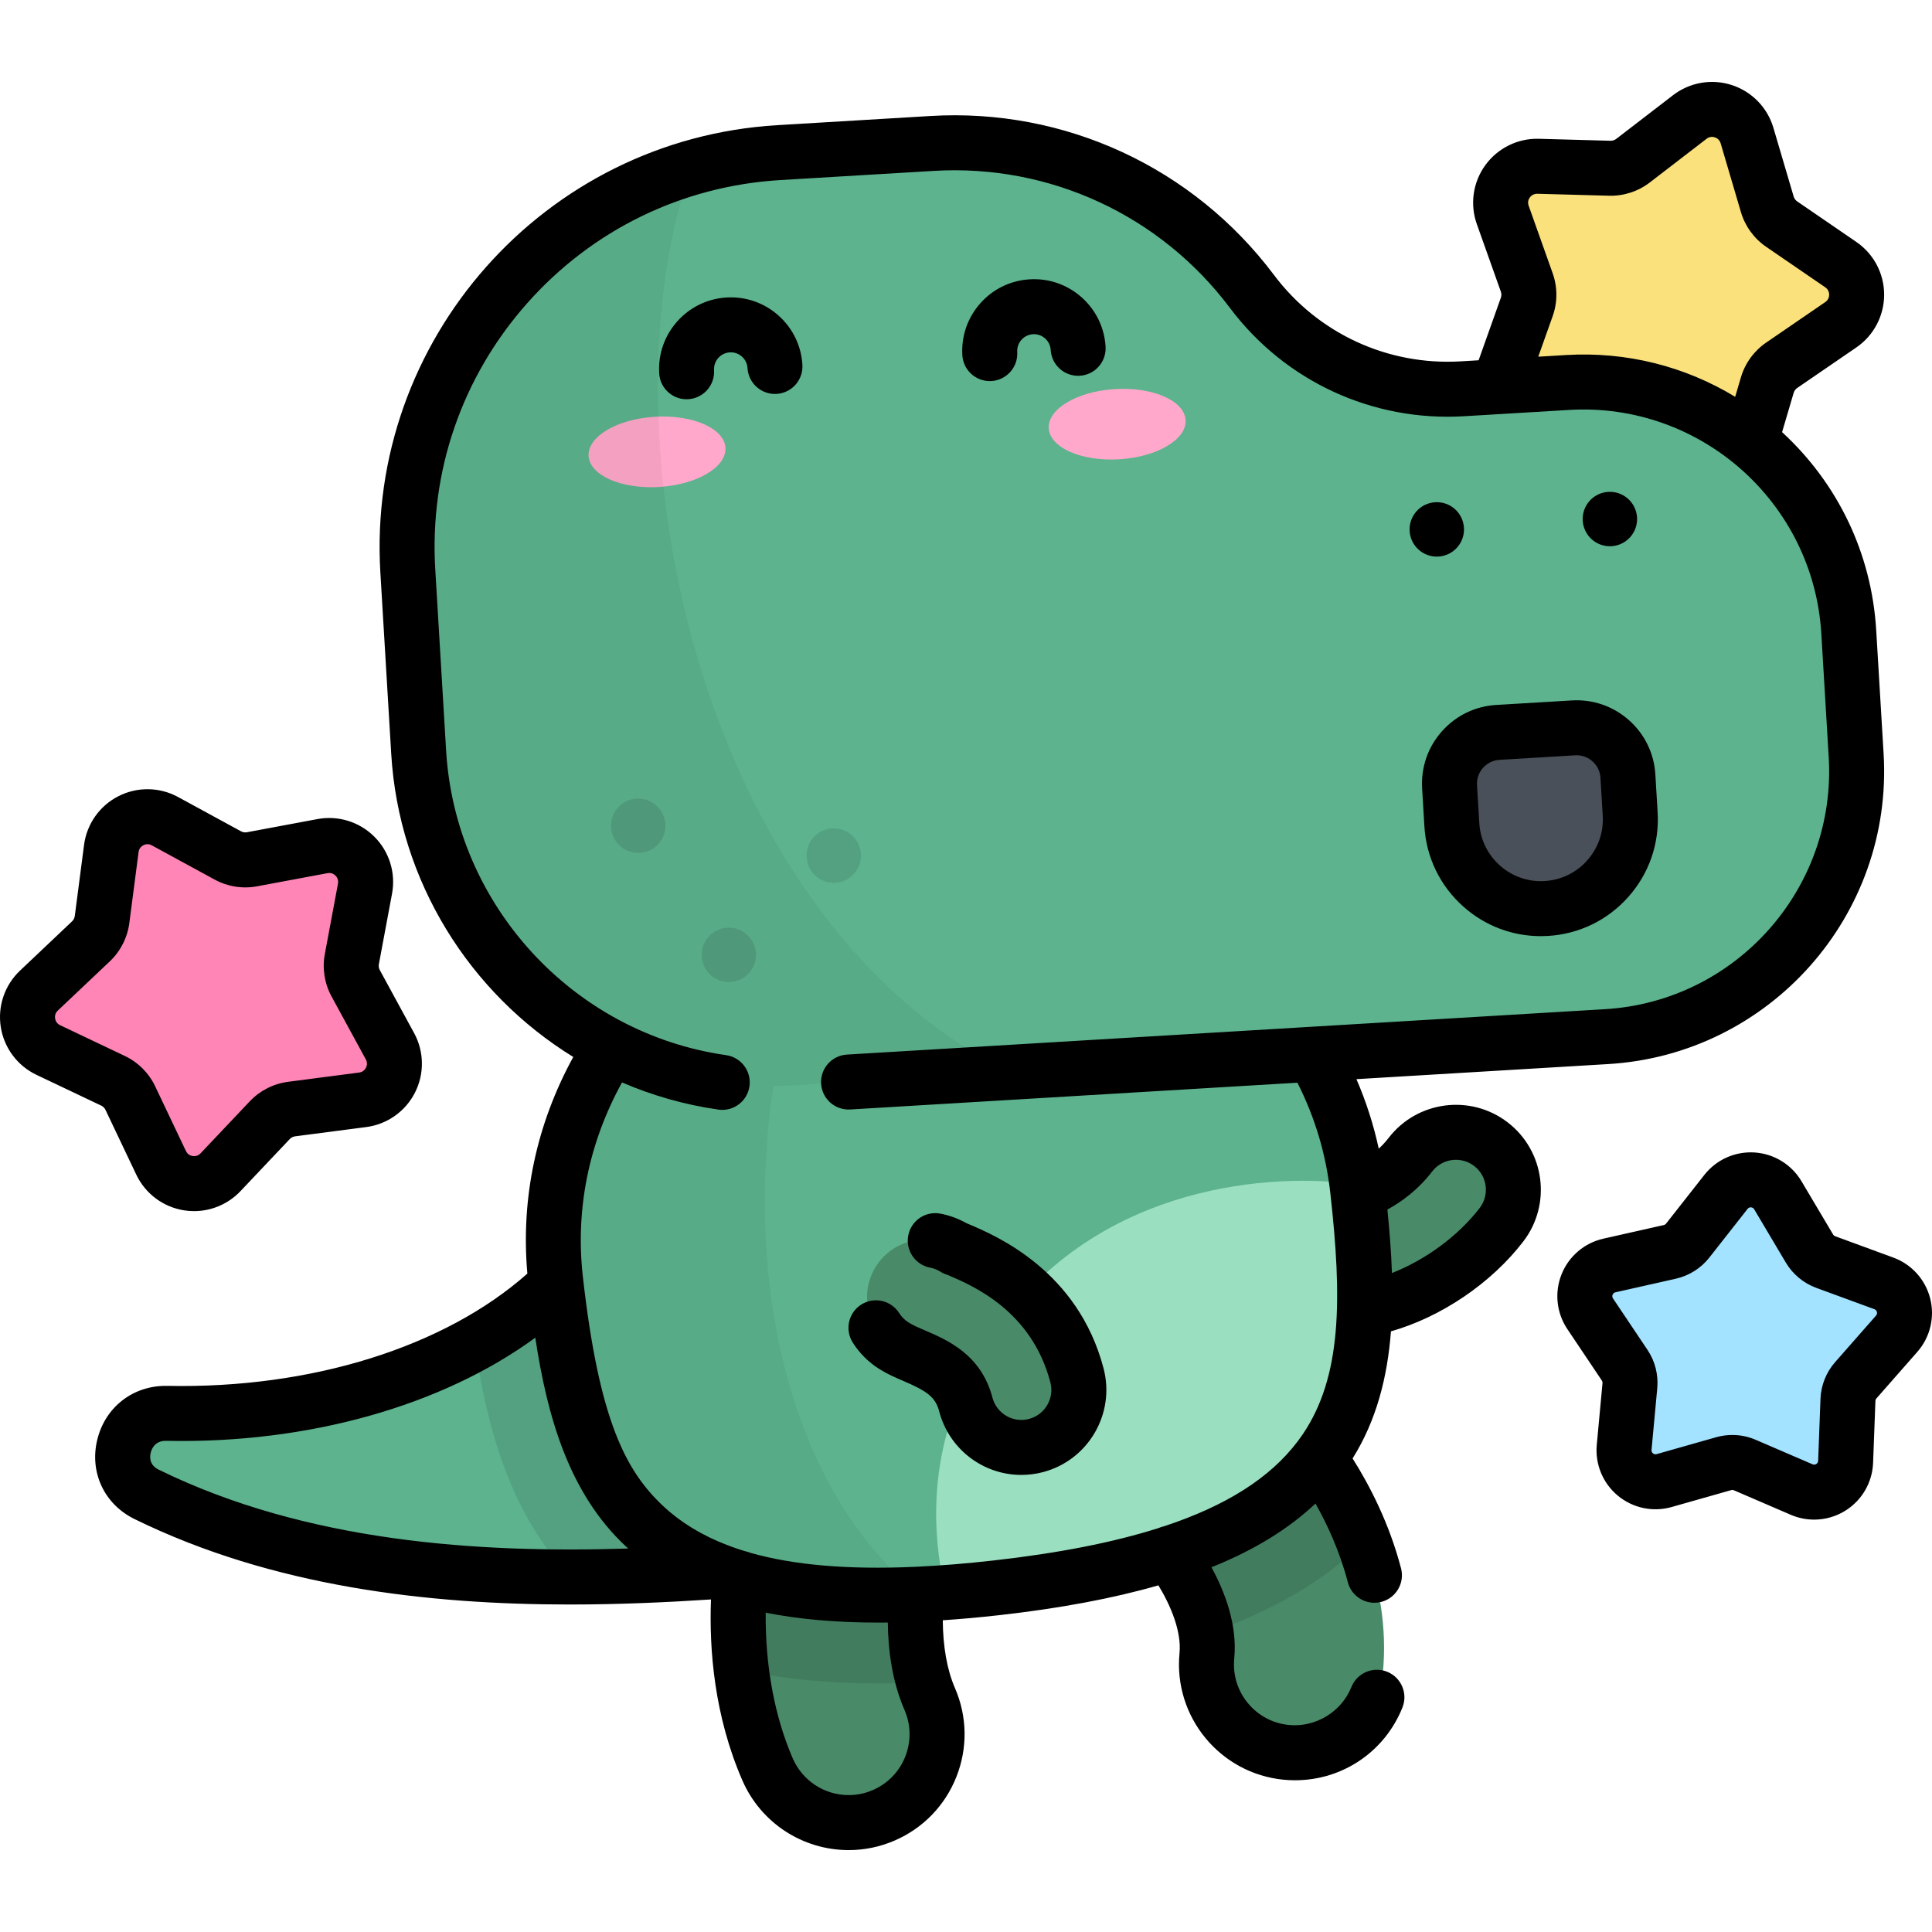 <?xml version="1.0" encoding="iso-8859-1"?>
<!-- Generator: Adobe Illustrator 19.0.0, SVG Export Plug-In . SVG Version: 6.00 Build 0)  -->
<svg version="1.1" id="Capa_1" xmlns="http://www.w3.org/2000/svg" xmlns:xlink="http://www.w3.org/1999/xlink" x="0px" y="0px"
	 viewBox="0 0 512 512" style="enable-background:new 0 0 512 512;" xml:space="preserve">
<path style="fill:#FAE17C;" d="M404.609,74.86l-6.366-17.902c-2.274-6.396,2.583-13.082,9.369-12.895l18.993,0.523
	c2.221,0.061,4.396-0.645,6.158-2l15.058-11.587c5.38-4.14,13.24-1.586,15.159,4.926l5.373,18.224
	c0.629,2.132,1.972,3.981,3.806,5.238l15.673,10.741c5.6,3.838,5.6,12.102,0,15.939l-15.673,10.741
	c-1.833,1.256-3.177,3.106-3.806,5.238l-5.373,18.224c-1.92,6.511-9.779,9.065-15.159,4.926l-15.058-11.587
	c-1.761-1.355-3.936-2.062-6.158-2l-18.993,0.523c-6.786,0.187-11.643-6.499-9.369-12.895l6.366-17.902
	C405.353,79.24,405.353,76.953,404.609,74.86z"/>
<path style="fill:#FF85B6;" d="M29.96,286.424l-17.159-8.157c-6.131-2.915-7.424-11.077-2.494-15.743l13.799-13.06
	c1.614-1.527,2.652-3.565,2.939-5.769l2.455-18.84c0.877-6.732,8.241-10.484,14.202-7.236l16.685,9.088
	c1.952,1.063,4.21,1.42,6.395,1.012l18.677-3.487c6.674-1.246,12.516,4.597,11.271,11.271l-3.487,18.677
	c-0.408,2.185-0.051,4.443,1.012,6.395l9.088,16.685c3.247,5.961-0.504,13.325-7.236,14.202l-18.84,2.455
	c-2.203,0.288-4.241,1.325-5.769,2.939l-13.06,13.799c-4.666,4.931-12.828,3.637-15.743-2.493l-8.157-17.159
	C33.584,288.995,31.967,287.378,29.96,286.424z"/>
<path style="fill:#A3E3FF;" d="M456.803,387.885l-15.793,4.483c-5.643,1.601-11.135-2.962-10.592-8.803l1.519-16.347
	c0.178-1.912-0.31-3.827-1.379-5.422l-9.143-13.636c-3.267-4.872-0.623-11.505,5.1-12.794l16.016-3.607
	c1.873-0.422,3.544-1.477,4.73-2.987l10.143-12.91c3.624-4.613,10.749-4.148,13.743,0.897l8.381,14.118
	c0.98,1.652,2.5,2.915,4.302,3.576l15.412,5.657c5.507,2.021,7.266,8.942,3.395,13.348l-10.837,12.333
	c-1.268,1.443-1.999,3.278-2.071,5.197l-0.618,16.405c-0.221,5.861-6.259,9.674-11.646,7.354l-15.077-6.496
	C460.622,387.49,458.651,387.362,456.803,387.885z"/>
<path style="fill:#498A68;" d="M355.635,347.492c-4.391,0-8.359-0.924-11.533-2.911c-7.128-4.461-9.29-13.856-4.829-20.984
	c3.688-5.893,10.745-8.392,17.112-6.56c3.339-0.498,11.589-3.477,17.372-11.014c5.12-6.672,14.677-7.93,21.35-2.81
	c6.671,5.12,7.929,14.678,2.81,21.35C387.268,338.437,369.38,347.492,355.635,347.492z"/>
<path style="fill:#5CB38E;" d="M254.474,410.185c-70.608,7.954-151.864,17.107-215.627-14.17
	c-10.911-5.352-6.792-21.711,5.358-21.461c47.816,0.982,86.034-15.466,106.409-37.433L254.474,410.185z"/>
<path style="opacity:0.1;enable-background:new    ;" d="M125.784,356.146c3.328,22.46,9.324,44.578,25.332,61.728
	c34.861,0.028,70.278-3.962,103.358-7.688l-103.86-73.064C144.083,344.162,135.711,350.632,125.784,356.146z"/>
<g>
	<path style="fill:#498A68;" d="M224.911,483.005c-9.047,0-17.663-5.271-21.497-14.097c-14.595-33.597-6.449-76.351,5.815-92.213
		c7.913-10.236,22.625-12.115,32.86-4.204c10.056,7.775,12.049,22.113,4.609,32.32c-2.951,5.583-7.466,28.966-0.314,45.43
		c5.155,11.865-0.286,25.663-12.152,30.818C231.193,482.38,228.026,483.005,224.911,483.005z M246.302,405.338
		c-0.004,0.004-0.007,0.009-0.01,0.013C246.296,405.347,246.299,405.343,246.302,405.338z M246.809,404.61L246.809,404.61
		L246.809,404.61z"/>
	<path style="fill:#498A68;" d="M343.181,464.502c-0.761,0-1.528-0.037-2.3-0.112c-12.876-1.255-22.297-12.711-21.043-25.587
		c1.42-14.576-12.485-32.809-18.787-35.995c-12.187-2.566-20.309-14.3-18.271-26.714c2.095-12.766,14.145-21.417,26.91-19.321
		c20.26,3.326,35.379,22.839,40.938,31.073c6.934,10.272,18.213,31.14,15.839,55.499
		C365.288,455.451,355.094,464.502,343.181,464.502z M302.087,403.004c0.005,0.001,0.01,0.002,0.015,0.002
		C302.096,403.006,302.091,403.005,302.087,403.004z"/>
</g>
<path style="opacity:0.1;enable-background:new    ;" d="M361.394,408.557c-3.306-8.745-7.513-15.892-10.765-20.708
	c-5.56-8.235-20.678-27.747-40.938-31.073c-12.765-2.096-24.815,6.555-26.91,19.321c-2.037,12.413,6.085,24.148,18.271,26.714
	c5.489,2.775,16.746,16.968,18.618,30.216C337.323,426.98,351.081,418.898,361.394,408.557z"/>
<path style="opacity:0.1;enable-background:new    ;" d="M244.794,445.848c-4.79-15.968-0.792-35.934,1.904-41.036
	c7.44-10.207,5.447-24.544-4.609-32.32c-10.234-7.912-24.946-6.032-32.86,4.204c-9.189,11.884-16.064,38.863-12.797,65.776
	c10.804,2.45,22.904,3.669,36.374,3.669C236.647,446.14,240.649,446.042,244.794,445.848z"/>
<path style="fill:#5CB38E;" d="M359.767,315.153c6.122,54.343,3.17,94.496-95.723,105.637
	c-98.894,11.141-110.705-27.35-116.826-81.693c-6.122-54.343,36.497-103.757,95.191-110.368
	C301.102,222.117,353.646,260.81,359.767,315.153z"/>
<path style="fill:#9BDFC1;" d="M359.767,315.153c-0.049-0.433-0.109-0.862-0.163-1.293c-22.775-3.187-66.867,0.107-93.764,36.019
	c-19.6,26.17-19.945,52.067-15.263,72.161c4.3-0.309,8.785-0.724,13.466-1.251C362.937,409.649,365.889,369.496,359.767,315.153z"/>
<path style="opacity:0.05;enable-background:new    ;" d="M222.433,232.779c-48.061,14.253-80.618,58.363-75.216,106.317
	c5.668,50.319,16.227,87.04,96.268,83.359C194.33,382.651,192.448,289.244,222.433,232.779z"/>
<path style="fill:#5CB38E;" d="M331.789,77.242L331.789,77.242c-19.881-26.476-51.719-41.211-84.769-39.232l-40.627,2.433
	c-57.759,3.459-101.778,53.086-98.319,110.846l2.88,48.084c3.105,51.839,47.645,91.346,99.483,88.241l215.362-12.897
	c38.834-2.326,68.429-35.692,66.103-74.525l-1.96-32.725c-2.326-38.834-35.692-68.429-74.525-66.103l-27.899,1.671
	C365.79,104.334,344.859,94.648,331.789,77.242z"/>
<g style="opacity:0.1;">
	<circle cx="169.136" cy="218.83" r="7.211"/>
	<circle cx="220.958" cy="226.738" r="7.211"/>
	<circle cx="193.152" cy="253.048" r="7.211"/>
</g>
<g>
	
		<ellipse transform="matrix(-0.06 -0.998 0.998 -0.06 65.068 300.762)" style="fill:#FFA8CB;" cx="174.176" cy="119.737" rx="9.324" ry="18.174"/>
	
		<ellipse transform="matrix(0.06 0.998 -0.998 0.06 390.528 -189.721)" style="fill:#FFA8CB;" cx="295.978" cy="112.451" rx="9.324" ry="18.174"/>
</g>
<path style="opacity:0.05;enable-background:new    ;" d="M183.314,44.429c-45.943,13.356-78.222,57.087-75.241,106.86l2.88,48.084
	c3.105,51.839,47.645,91.346,99.483,88.241l56.956-3.411C181.554,240.908,159.549,109.085,183.314,44.429z"/>
<path style="fill:#495059;" d="M409.799,240.758L409.799,240.758c-13.052,0.781-24.265-9.166-25.047-22.216l-0.6-10.03
	c-0.45-7.512,5.275-13.966,12.787-14.416l20.06-1.202c7.512-0.45,13.966,5.275,14.417,12.787l0.6,10.03
	C432.797,228.762,422.851,239.976,409.799,240.758z"/>
<path style="fill:#498A68;" d="M270.674,383.583c-6.755,0-12.924-4.528-14.718-11.369c-1.939-7.396-7.153-10.149-13.767-12.979
	c-1.831-0.784-3.562-1.524-5.252-2.582c-7.128-4.461-9.29-13.856-4.829-20.984c4.377-6.994,13.504-9.207,20.579-5.074
	c0.408,0.194,0.911,0.4,1.482,0.644c6.939,2.969,25.371,10.856,31.243,33.253c2.133,8.134-2.733,16.457-10.867,18.59
	C273.251,383.421,271.952,383.583,270.674,383.583z M252.875,330.706c0.073,0.044,0.146,0.089,0.218,0.134
	C253.026,330.797,252.953,330.753,252.875,330.706z"/>
<path d="M511.517,344.093c-1.272-5-4.922-9.047-9.766-10.824l-15.412-5.656c-0.228-0.084-0.423-0.245-0.547-0.455l-8.381-14.118
	c-2.633-4.436-7.28-7.286-12.428-7.621c-5.145-0.337-10.124,1.886-13.311,5.943l-10.142,12.909c-0.151,0.191-0.364,0.326-0.602,0.38
	l-16.016,3.607c-5.033,1.134-9.178,4.672-11.088,9.464c-1.91,4.793-1.335,10.212,1.538,14.497l9.144,13.636
	c0.135,0.202,0.197,0.447,0.175,0.689l-1.519,16.347c-0.477,5.138,1.607,10.173,5.575,13.47c3.968,3.298,9.299,4.426,14.262,3.017
	l15.793-4.482c0.233-0.067,0.486-0.051,0.711,0.046l15.077,6.496c1.984,0.854,4.088,1.277,6.186,1.277
	c2.913,0,5.812-0.814,8.348-2.416c4.362-2.754,7.082-7.477,7.276-12.632l0.618-16.406c0.009-0.243,0.102-0.477,0.263-0.661
	l10.838-12.333C511.515,354.391,512.788,349.093,511.517,344.093z M497.162,348.648l-10.837,12.332
	c-2.367,2.693-3.744,6.15-3.879,9.733l-0.618,16.405c-0.015,0.371-0.181,0.66-0.495,0.858c-0.314,0.199-0.645,0.225-0.987,0.078
	l-15.078-6.497c-1.964-0.845-4.075-1.273-6.192-1.273c-1.434,0-2.87,0.196-4.262,0.591c0,0.001-0.001,0.001-0.001,0.001
	l-15.793,4.483c-0.357,0.101-0.683,0.032-0.969-0.205c-0.286-0.238-0.413-0.545-0.379-0.915l1.518-16.348
	c0.331-3.57-0.586-7.177-2.582-10.154l-9.143-13.635c-0.207-0.308-0.242-0.64-0.104-0.985c0.137-0.345,0.391-0.562,0.753-0.643
	l16.015-3.607c3.498-0.788,6.644-2.774,8.86-5.594l10.142-12.91c0.229-0.291,0.532-0.43,0.905-0.403
	c0.37,0.024,0.655,0.198,0.844,0.518l8.38,14.117c1.829,3.084,4.692,5.462,8.058,6.698l15.412,5.656
	c0.349,0.128,0.572,0.376,0.664,0.735C497.485,348.044,497.407,348.369,497.162,348.648z M399.542,297.432
	c-9.848-7.557-24.009-5.693-31.565,4.155c-0.82,1.069-1.7,1.998-2.595,2.816c-1.364-6.323-3.342-12.473-5.911-18.416l66.764-3.999
	c42.782-2.562,75.504-39.452,72.942-82.234l-1.96-32.725c-1.212-20.238-10.067-38.818-24.945-52.509l3.071-10.416
	c0.154-0.522,0.486-0.979,0.935-1.287l15.672-10.74c4.613-3.161,7.367-8.388,7.367-13.981c0-5.592-2.754-10.818-7.367-13.981
	l-15.672-10.739c-0.449-0.308-0.781-0.765-0.936-1.287l-5.373-18.224c-1.581-5.364-5.7-9.598-11.019-11.326
	c-5.319-1.727-11.141-0.725-15.573,2.686L428.319,36.81c-0.432,0.332-0.973,0.506-1.515,0.493l-18.993-0.523
	c-5.575-0.154-10.89,2.455-14.178,6.98c-3.288,4.524-4.131,10.371-2.257,15.641l6.367,17.903c0.182,0.513,0.182,1.077-0.001,1.59
	l-5.896,16.582l-4.764,0.286c-19.341,1.152-37.832-7.4-49.466-22.893c-21.409-28.512-55.433-44.261-91.032-42.13l-40.626,2.433
	C144.281,36.864,97.106,90.048,100.8,151.725l2.88,48.084c2.021,33.735,20.762,63.373,48.242,80.301
	c-9.759,17.808-13.935,37.465-12.164,57.407c-21.935,19.458-57.244,30.533-95.404,29.753c-8.986-0.189-16.459,5.554-18.579,14.281
	c-2.1,8.643,1.863,17.086,9.862,21.009c36.654,17.98,77.93,22.651,115.378,22.651c13.056-0.001,25.639-0.57,37.405-1.341
	c-0.504,13.279,0.86,30.794,8.31,47.944c4.877,11.226,15.938,18.48,28.18,18.48c4.219,0,8.333-0.858,12.224-2.549
	c7.524-3.268,13.325-9.271,16.335-16.903c3.009-7.632,2.866-15.978-0.402-23.502c-2.079-4.786-3.178-11.014-3.218-17.948
	c4.815-0.325,9.809-0.774,15.009-1.36c16.099-1.814,30.083-4.427,42.133-7.899c3.399,5.583,6.141,12.361,5.594,17.966
	c-1.643,16.854,10.733,31.903,27.59,33.545c0.999,0.097,2.009,0.146,3.004,0.146c12.614,0,23.794-7.57,28.485-19.287
	c1.496-3.737-0.321-7.977-4.056-9.473c-3.737-1.496-7.977,0.321-9.473,4.056c-2.622,6.549-9.47,10.74-16.549,10.053
	c-4.29-0.418-8.161-2.482-10.899-5.811c-2.738-3.329-4.015-7.526-3.598-11.816c0.87-8.931-2.511-17.706-6.038-24.167
	c11.331-4.555,20.447-10.159,27.567-16.895c3.162,5.602,6.443,12.718,8.572,20.856c0.857,3.275,3.81,5.445,7.045,5.445
	c0.61,0,1.231-0.078,1.849-0.239c3.893-1.018,6.224-5,5.206-8.894c-3.154-12.058-8.423-22.128-12.837-29.11
	c6.375-10.179,9.238-21.661,10.165-33.682c13.235-3.766,26.534-12.694,35.077-23.826C411.253,319.15,409.39,304.989,399.542,297.432
	z M405.425,52.325c0.275-0.378,0.914-0.988,1.987-0.978l18.993,0.523c3.877,0.106,7.72-1.14,10.802-3.509l15.059-11.587
	c0.864-0.665,1.737-0.521,2.182-0.377c0.444,0.145,1.236,0.543,1.544,1.588l5.372,18.223c1.098,3.728,3.469,6.991,6.675,9.189
	l15.672,10.741c0.898,0.616,1.033,1.492,1.033,1.96c0,0.468-0.134,1.344-1.033,1.96l-15.673,10.741
	c-3.206,2.199-5.577,5.462-6.674,9.188l-1.524,5.173c-13.386-8.131-28.894-12.03-44.857-11.069l-7.331,0.439l3.824-10.753
	c1.303-3.663,1.303-7.696,0-11.357l-6.366-17.903C404.744,53.491,405.15,52.703,405.425,52.325z M42.055,389.474
	c-2.493-1.223-2.397-3.335-2.118-4.486c0.235-0.968,1.105-3.227,4.118-3.15c37.667,0.776,73.125-9.297,97.803-27.337
	c3.183,20.966,8.918,41.225,24.008,55.323c0.202,0.188,0.42,0.361,0.624,0.547C126.906,411.648,81.261,408.706,42.055,389.474z
	 M239.912,465.494c-1.581,4.011-4.629,7.165-8.584,8.883c-2.049,0.891-4.209,1.342-6.417,1.342c-6.436,0-12.25-3.812-14.814-9.713
	c-4.852-11.168-7.323-24.636-7.178-38.626c8.84,1.746,18.764,2.623,29.901,2.623c0.81,0,1.636-0.012,2.458-0.02
	c0.08,7.194,1.113,15.548,4.421,23.163C241.419,457.098,241.493,461.484,239.912,465.494z M224.439,279.476
	c-4.017,0.241-7.079,3.692-6.839,7.709c0.241,4.016,3.682,7.071,7.709,6.839l118.514-7.098c4.632,9.114,7.556,18.863,8.703,29.044
	c3.182,28.249,3.075,48.828-7.275,64.12c-0.415,0.613-0.849,1.214-1.297,1.81c-0.043,0.053-0.085,0.107-0.125,0.161
	c-7.26,9.574-18.814,16.956-35.307,22.41c-0.498,0.104-0.989,0.259-1.465,0.471c-12.001,3.818-26.524,6.659-43.83,8.609
	c-7.223,0.813-14.002,1.363-20.371,1.658c-0.229-0.001-0.455,0.01-0.679,0.029c-17.473,0.761-31.787-0.455-43.301-3.722
	c-0.464-0.194-0.953-0.344-1.463-0.44c-1.277-0.39-2.52-0.805-3.727-1.247c-0.319-0.15-0.652-0.271-0.992-0.374
	c-6.7-2.581-12.299-5.997-16.879-10.277c-10.003-9.346-17.065-22.792-21.357-60.893c-2.008-17.829,1.588-35.478,10.387-51.427
	c8.019,3.461,16.578,5.918,25.53,7.197c0.35,0.051,0.697,0.075,1.041,0.075c3.568,0,6.684-2.622,7.204-6.256
	c0.569-3.983-2.198-7.675-6.182-8.245c-40.547-5.798-71.757-39.732-74.21-80.689l-2.88-48.084
	c-1.556-25.992,7.102-51.035,24.38-70.515c17.279-19.479,41.109-31.065,67.101-32.622l40.626-2.433
	c30.699-1.837,60.043,11.744,78.507,36.333c14.58,19.416,37.757,30.141,61.991,28.69l27.899-1.671
	c34.754-2.078,64.734,24.504,66.816,59.265l1.961,32.725c2.081,34.761-24.505,64.734-59.265,66.816L224.439,279.476z
	 M392.136,320.126c-5.719,7.452-14.416,13.781-23.258,17.246c-0.191-5.588-0.641-11.22-1.206-16.825
	c3.716-2.028,8.122-5.207,11.866-10.088c2.665-3.473,7.659-4.13,11.132-1.465C394.143,311.659,394.8,316.653,392.136,320.126z
	 M26.833,293.005c0.492,0.233,0.892,0.632,1.125,1.125l8.157,17.16c2.401,5.05,7.132,8.588,12.655,9.463
	c0.886,0.141,1.773,0.209,2.654,0.209c4.617,0,9.078-1.889,12.307-5.299l13.059-13.799c0.375-0.396,0.879-0.653,1.419-0.724
	l18.84-2.455c5.546-0.723,10.372-4.129,12.911-9.111c2.539-4.983,2.458-10.89-0.218-15.801l-9.088-16.686
	c-0.26-0.478-0.349-1.036-0.249-1.572l3.487-18.677c1.026-5.498-0.722-11.141-4.676-15.095c-3.955-3.954-9.596-5.704-15.095-4.676
	l-18.678,3.487c-0.534,0.1-1.093,0.012-1.572-0.249l-16.685-9.088c-4.912-2.675-10.818-2.756-15.801-0.218
	s-8.389,7.365-9.112,12.911l-2.455,18.84c-0.071,0.541-0.327,1.044-0.723,1.418L5.298,257.232c-4.061,3.843-5.964,9.437-5.089,14.96
	c0.875,5.524,4.413,10.255,9.464,12.655L26.833,293.005L26.833,293.005z M15.929,271.687c-0.983-0.467-1.253-1.313-1.326-1.774
	c-0.073-0.461-0.078-1.348,0.713-2.097l13.8-13.06c2.821-2.671,4.653-6.265,5.156-10.119l2.455-18.84
	c0.141-1.08,0.861-1.597,1.277-1.809c0.416-0.214,1.257-0.491,2.214,0.03l16.685,9.088c3.413,1.859,7.396,2.491,11.217,1.777
	l18.677-3.487c1.065-0.201,1.785,0.324,2.115,0.656c0.33,0.33,0.855,1.045,0.656,2.115l-3.487,18.677
	c-0.713,3.821-0.083,7.804,1.777,11.217l9.088,16.685c0.521,0.956,0.243,1.798,0.03,2.214c-0.212,0.417-0.729,1.136-1.809,1.277
	l-18.841,2.455c-3.853,0.502-7.446,2.334-10.119,5.156l-13.059,13.799c-0.749,0.792-1.635,0.786-2.098,0.713
	c-0.461-0.073-1.306-0.343-1.774-1.326l-8.157-17.16c-1.668-3.51-4.521-6.362-8.031-8.031L15.929,271.687z M381.197,147.495
	c3.976-0.238,7.005-3.654,6.767-7.629c-0.238-3.975-3.653-7.005-7.629-6.767c-3.975,0.238-7.005,3.653-6.767,7.629
	C373.806,144.704,377.221,147.733,381.197,147.495z M431.545,237.67c5.488-6.187,8.238-14.14,7.744-22.396l-0.601-10.03
	c-0.334-5.576-2.819-10.688-6.998-14.394c-4.18-3.706-9.551-5.563-15.127-5.231l-20.06,1.202
	c-5.576,0.334-10.688,2.819-14.394,6.998s-5.564,9.551-5.231,15.127l0.6,10.03c0.495,8.255,4.174,15.825,10.362,21.312
	c5.713,5.067,12.931,7.8,20.503,7.8c0.629,0,1.259-0.019,1.893-0.056C418.489,247.536,426.058,243.857,431.545,237.67z M420.643,228
	c-2.905,3.275-6.911,5.222-11.281,5.483c-4.37,0.267-8.58-1.194-11.854-4.098c-3.275-2.905-5.222-6.911-5.484-11.28l-0.6-10.03
	c-0.209-3.49,2.46-6.498,5.949-6.708l20.06-1.201c0.128-0.008,0.256-0.012,0.383-0.012c3.324,0,6.123,2.6,6.324,5.961l0.601,10.03
	C425.004,220.516,423.548,224.725,420.643,228z M427.066,144.748c3.976-0.238,7.005-3.653,6.767-7.629
	c-0.238-3.976-3.653-7.005-7.629-6.767c-3.975,0.238-7.005,3.653-6.767,7.629C419.676,141.956,423.091,144.986,427.066,144.748z
	 M286.627,78.781c-3.8-3.37-8.682-5.064-13.753-4.756c-5.069,0.304-9.718,2.564-13.088,6.363c-3.37,3.8-5.059,8.684-4.756,13.753
	c0.232,3.869,3.441,6.851,7.267,6.851c0.146,0,0.294-0.004,0.442-0.013c4.017-0.241,7.079-3.692,6.839-7.709
	c-0.071-1.184,0.324-2.325,1.11-3.212c0.787-0.888,1.872-1.416,3.056-1.485c1.18-0.075,2.325,0.324,3.212,1.11
	c0.888,0.787,1.416,1.872,1.486,3.056c0.241,4.017,3.69,7.077,7.709,6.839c4.017-0.241,7.079-3.692,6.839-7.709
	C292.687,86.799,290.427,82.151,286.627,78.781z M206.282,83.593c-3.8-3.37-8.687-5.057-13.754-4.755
	c-10.465,0.628-18.469,9.651-17.843,20.116c0.232,3.869,3.441,6.851,7.267,6.851c0.146-0.001,0.294-0.005,0.442-0.014
	c4.017-0.241,7.079-3.692,6.839-7.709c-0.147-2.444,1.723-4.553,4.167-4.698c1.18-0.078,2.325,0.323,3.212,1.11
	c0.888,0.787,1.415,1.872,1.485,3.056c0.241,4.017,3.689,7.075,7.709,6.838c4.017-0.241,7.079-3.692,6.839-7.709
	C212.34,91.611,210.08,86.963,206.282,83.593z M233.072,362.83c2.166,1.355,4.236,2.241,6.251,3.104
	c6.299,2.696,8.568,4.249,9.585,8.127c2.593,9.896,11.544,16.808,21.766,16.808c1.924,0,3.848-0.249,5.719-0.74
	c12.007-3.149,19.215-15.479,16.067-27.486c-6.777-25.843-28.338-35.071-35.429-38.106l-0.431-0.183
	c-0.207-0.087-0.4-0.167-0.574-0.245c-2.131-1.196-4.421-2.032-6.814-2.486c-3.956-0.749-7.767,1.847-8.517,5.802
	c-0.749,3.953,1.848,7.767,5.802,8.517c0.882,0.167,1.728,0.485,2.513,0.944l0.057,0.033c0.007,0.005,0.015,0.009,0.022,0.014
	l0.159,0.098c0.589,0.365,1.21,0.637,1.845,0.819l0.209,0.089c6.611,2.829,22.092,9.455,27.06,28.401
	c1.11,4.234-1.432,8.584-5.668,9.694c-0.665,0.175-1.346,0.263-2.022,0.263c-3.601,0-6.754-2.439-7.669-5.93
	c-2.997-11.432-11.995-15.281-17.958-17.834c-1.629-0.698-3.035-1.299-4.243-2.055c-1.024-0.641-1.865-1.477-2.501-2.484
	c-2.147-3.402-6.644-4.421-10.051-2.274c-3.403,2.147-4.421,6.647-2.274,10.051C227.791,358.643,230.177,361.018,233.072,362.83z"/>
<g>
</g>
<g>
</g>
<g>
</g>
<g>
</g>
<g>
</g>
<g>
</g>
<g>
</g>
<g>
</g>
<g>
</g>
<g>
</g>
<g>
</g>
<g>
</g>
<g>
</g>
<g>
</g>
<g>
</g>
</svg>
